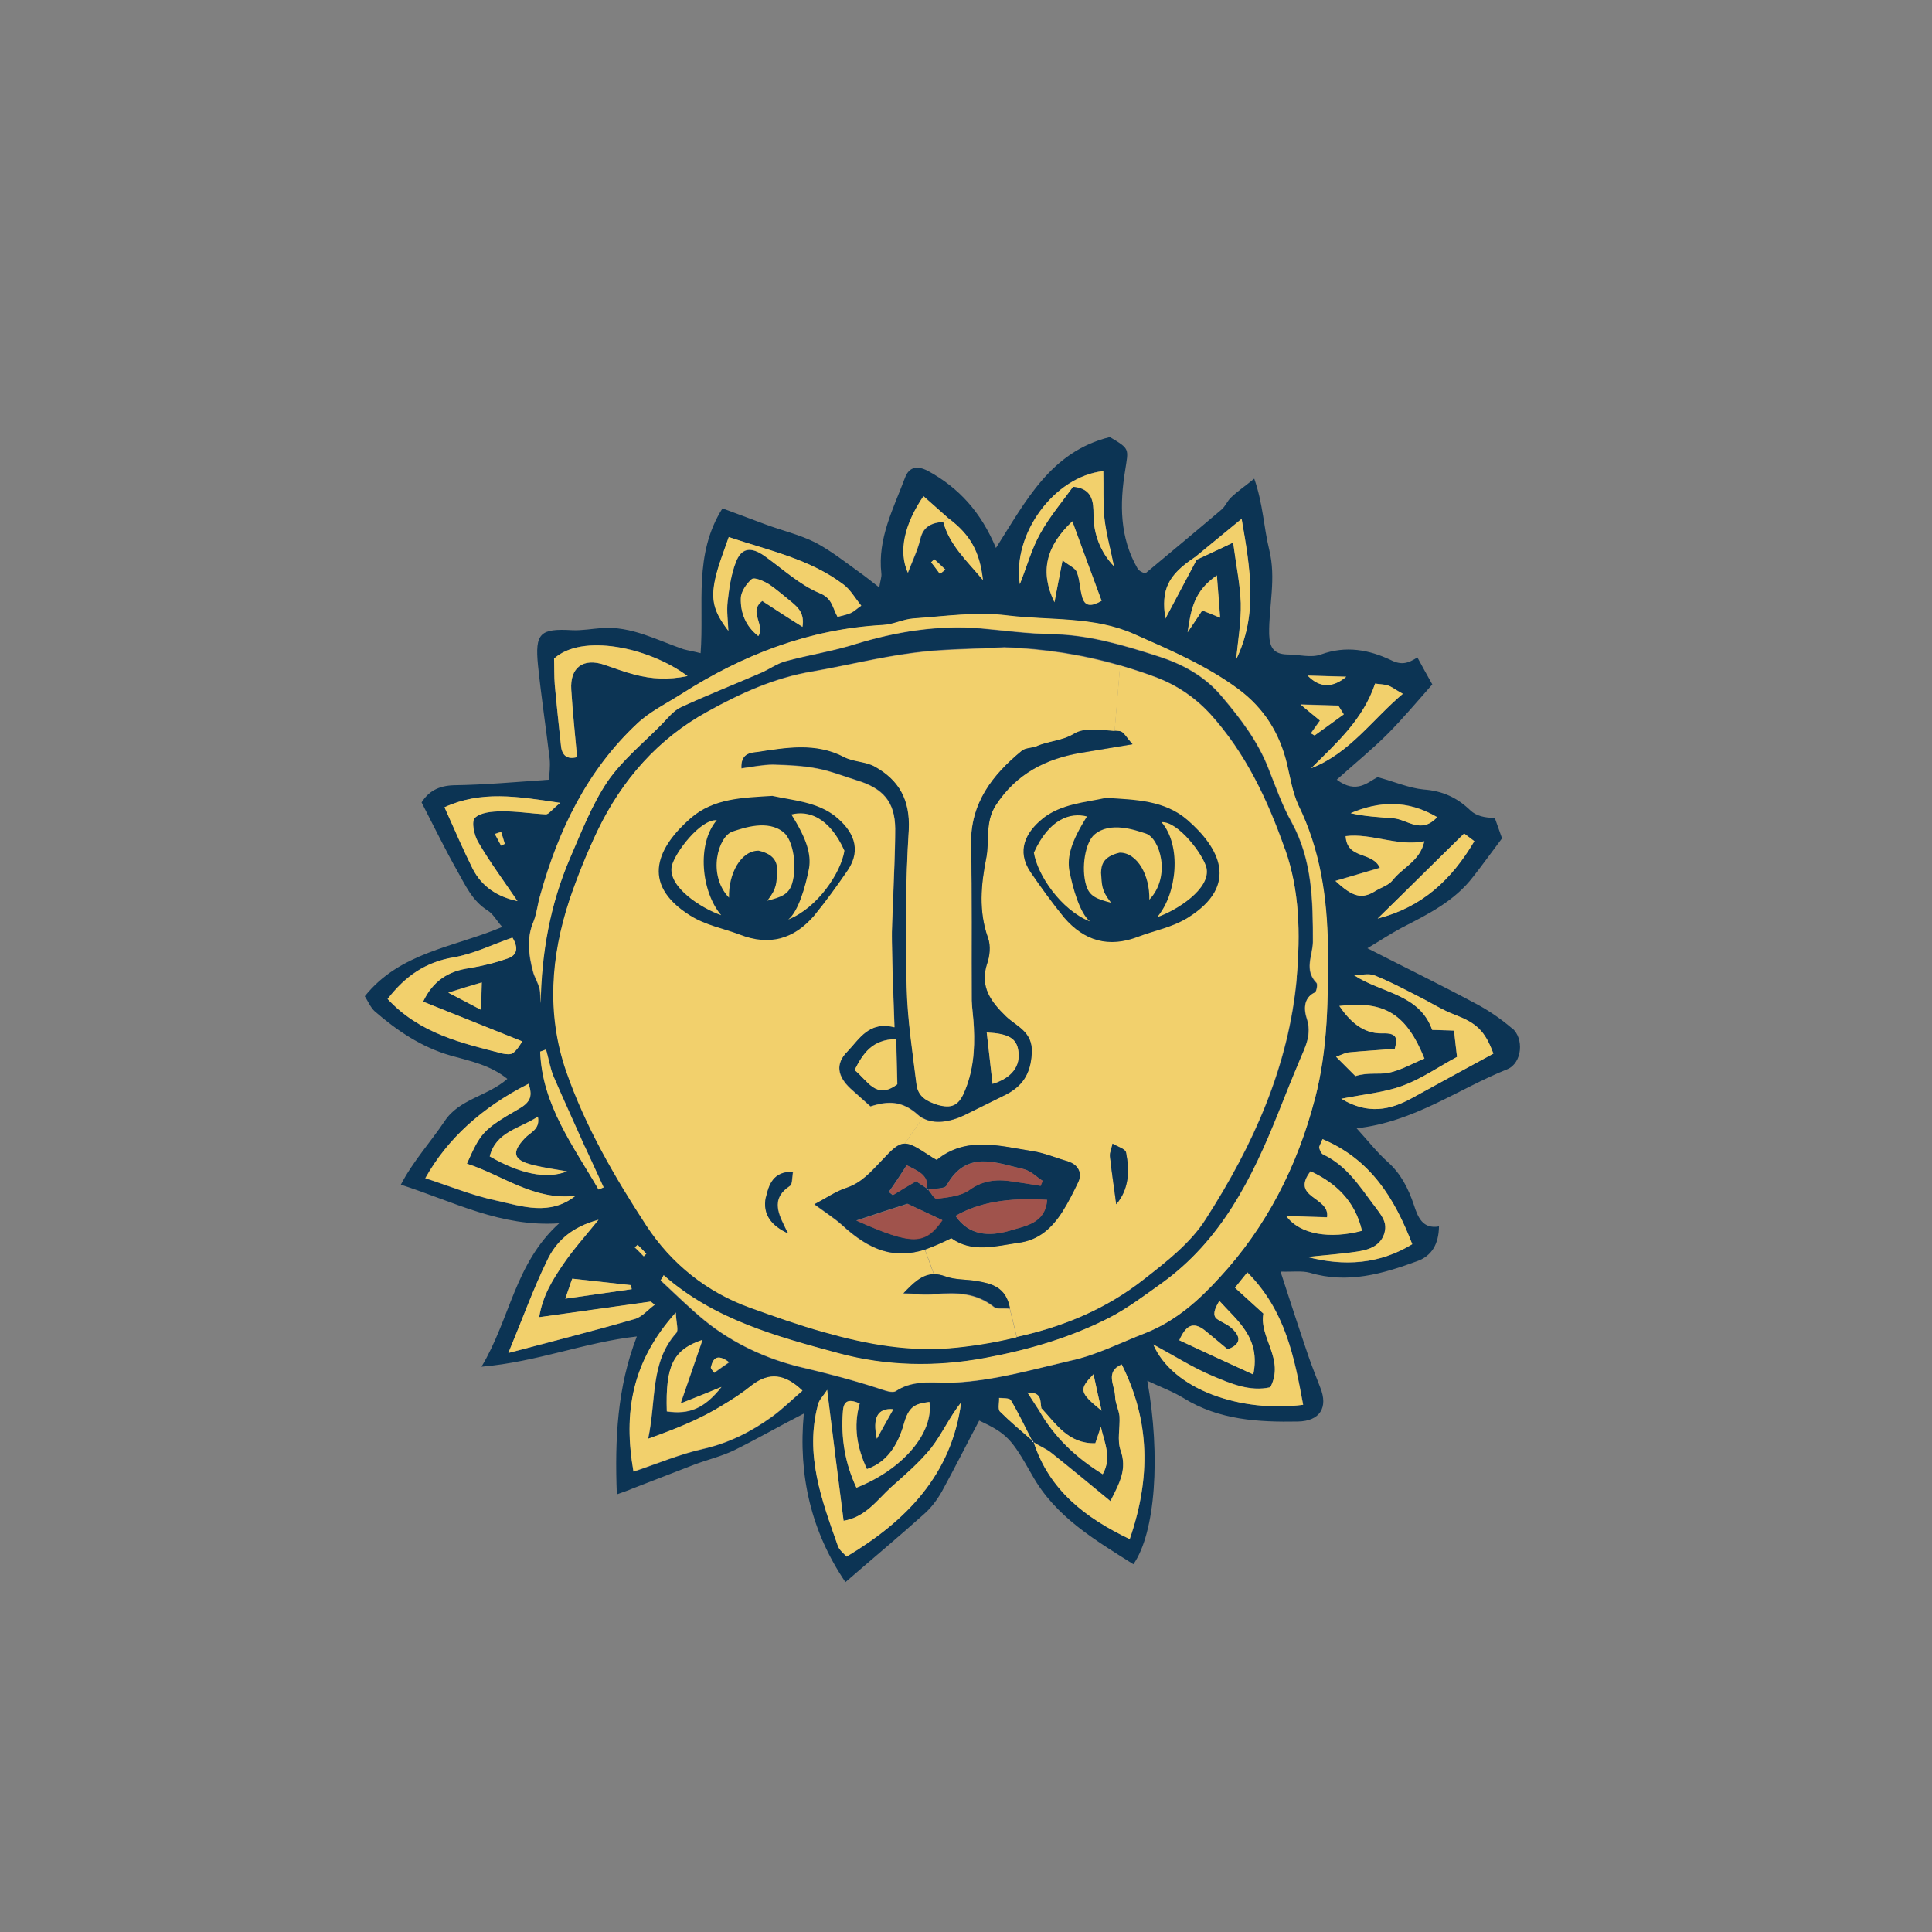 <?xml version="1.0" encoding="UTF-8"?>
<svg id="Layer_1" data-name="Layer 1" xmlns="http://www.w3.org/2000/svg" viewBox="0 0 136.06 136.06">
  <rect x="0" y="0" width="136.06" height="136.06" fill="#808080" stroke="none"/>
  <defs>
    <style>
      .cls-1 {
        fill: #fff;
      }

      .cls-2 {
        fill: #f2d06c;
      }

      .cls-3 {
        fill: #0c3454;
      }

      .cls-4 {
        fill: #a7483f;
        opacity: .8;
      }
    </style>
  </defs>
  <path class="cls-3" d="m72.77,101.55v-.05s-.08-.05-.1-.08c-.49-.95-.95-1.93-1.49-2.83-.1-.15-.54-.13-.82-.15.03.31-.1.77.05.95.72.72,1.49,1.36,2.26,2.03.03.05.05.08.08.13h.03Zm.03.03c1.1,3.39,3.65,5.32,6.76,6.81,1.49-4.32,1.44-8.32-.57-12.31-1.18.51-.49,1.46-.46,2.23,0,.46.26.95.31,1.41.05.82-.18,1.7.08,2.41.46,1.31-.05,2.26-.72,3.57-1.46-1.21-2.83-2.34-4.19-3.42-.36-.28-.82-.46-1.21-.72Zm33.68-29.18c.87.72.72,2.47-.33,2.9-3.47,1.39-6.53,3.7-10.61,4.16.82.9,1.44,1.7,2.18,2.36.95.85,1.46,1.88,1.85,3.03.28.87.62,1.72,1.77,1.52q-.03,1.9-1.52,2.44c-2.44.9-4.91,1.62-7.58.82-.57-.15-1.21-.05-2.06-.08.69,2.13,1.31,4.03,1.95,5.91.26.77.57,1.52.85,2.26.57,1.41-.03,2.36-1.57,2.39-2.77.05-5.55-.1-8.04-1.64-.8-.49-1.67-.8-2.57-1.23.95,5.32.57,10.69-.98,12.92-2.72-1.72-5.5-3.34-7.14-6.29-1.44-2.54-1.75-2.9-3.72-3.83-.87,1.64-1.72,3.34-2.62,4.98-.33.59-.77,1.18-1.28,1.62-1.77,1.59-3.6,3.11-5.52,4.78-2.41-3.55-3.34-7.53-2.93-11.87-1.7.87-3.26,1.77-4.88,2.57-.9.44-1.9.67-2.85,1.03l-4.39,1.7c-.28.13-.57.21-1.05.39-.15-3.9.03-7.55,1.41-11.12-3.67.41-7.04,1.8-10.94,2.13,2.03-3.39,2.34-7.27,5.47-10.1-4.11.28-7.42-1.52-11.15-2.72.85-1.64,2.08-2.98,3.08-4.47,1.03-1.57,3.01-1.75,4.42-2.98-1.21-.98-2.62-1.26-3.98-1.64-2.06-.59-3.78-1.75-5.37-3.13-.28-.26-.46-.69-.69-1.05,2.49-3.11,6.27-3.44,9.68-4.88-.41-.46-.64-.92-1.03-1.16-1.1-.69-1.57-1.8-2.16-2.83-.87-1.54-1.64-3.13-2.49-4.78.49-.77,1.18-1.18,2.29-1.21,2.18-.03,4.37-.23,6.68-.39.03-.39.1-.92.05-1.46-.26-2.18-.59-4.37-.82-6.58-.23-2.29.15-2.62,2.41-2.49.69.03,1.39-.1,2.08-.15,2.08-.15,3.88.85,5.75,1.49.36.1.72.15,1.21.28.26-3.44-.51-6.96,1.54-10.2.98.36,2,.74,3.03,1.13,1.18.44,2.41.72,3.52,1.28,1.08.57,2.08,1.36,3.08,2.08.44.31.85.64,1.41,1.08.08-.51.18-.74.15-.98-.28-2.47.85-4.57,1.67-6.76.28-.74.85-.87,1.62-.46,2.16,1.18,3.72,2.88,4.78,5.42,2.11-3.31,3.85-6.78,8.02-7.81,1.44.85,1.31.82,1.08,2.34-.39,2.36-.39,4.73.87,6.91.13.23.49.33.54.36,1.88-1.57,3.62-3.01,5.37-4.5.28-.23.41-.62.69-.87.46-.44,1-.8,1.62-1.31.62,1.77.67,3.44,1.05,4.98.51,2.06-.03,3.98,0,5.96.03.95.31,1.41,1.26,1.44.82,0,1.7.26,2.39,0,1.75-.64,3.39-.33,4.91.39.77.39,1.23.23,1.88-.18.33.62.64,1.16,1.05,1.9-1.03,1.16-2.03,2.36-3.13,3.47-1.1,1.1-2.34,2.11-3.6,3.24,1.41,1.05,2.21.15,2.88-.18,1.21.33,2.21.77,3.24.87,1.34.1,2.36.57,3.31,1.49.39.36.98.51,1.7.51.18.51.36,1.03.51,1.44-.74.98-1.36,1.85-2.03,2.7-1.31,1.72-3.19,2.65-5.04,3.6-.82.44-1.59.95-2.41,1.44,2.62,1.34,5.09,2.54,7.5,3.83.95.49,1.85,1.1,2.67,1.8Zm-7.04,4.93c1.9-1.05,3.8-2.08,5.73-3.13-.59-1.62-1.21-2.16-2.67-2.72-.92-.33-1.77-.9-2.67-1.34-1-.51-2-1.05-3.06-1.46-.41-.15-.95,0-1.41,0,1.95,1.28,4.6,1.31,5.5,3.85.57.03,1.05.03,1.54.05.05.59.13,1.13.21,1.85-1.28.69-2.49,1.54-3.83,2.03-1.28.49-2.7.59-4.32.92,1.88,1.13,3.44.8,4.98-.05Zm4.39-18.09c-.31-.23-.59-.44-.72-.54-2.11,2.06-4.08,4.03-6.09,5.99,3.13-.8,5.21-2.75,6.81-5.45Zm-5.7-1.62c.98.08,1.95,1.16,3.08-.08-2.08-1.23-4.08-1.13-6.09-.28.98.23,2,.28,3.01.36Zm-.05,4.37c.69-.9,1.93-1.34,2.23-2.75-1.95.39-3.72-.59-5.55-.36.1,1.67,1.88,1.05,2.41,2.23-1.05.31-1.98.59-3.13.92,1.23,1.16,1.88,1.28,2.8.72.41-.26.95-.41,1.23-.77Zm-.28,13.56c.87-.18,1.7-.67,2.52-1-1.26-3.11-2.77-4.08-5.99-3.7.72,1.05,1.64,1.95,3.01,1.93,1.16-.05,1.05.44.9,1.08-1.16.1-2.21.15-3.24.26-.26.03-.49.15-.9.31.69.69,1.03,1.03,1.36,1.36.87-.28,1.64-.1,2.34-.23Zm1-26.69c-.51-.28-.77-.49-1.05-.59-.28-.08-.59-.08-.9-.13-.85,2.54-2.72,4.19-4.5,5.96,2.7-1.05,4.26-3.39,6.45-5.24Zm-2.06,35.99c.46.64.98,1.16.77,1.93-.23.92-1.03,1.23-1.88,1.36-1.16.18-2.36.26-3.55.39,2.59.67,5.06.51,7.37-.9-1.23-3.19-2.9-5.96-6.32-7.4-.15.39-.26.51-.23.62.05.18.15.41.28.46,1.62.77,2.52,2.16,3.55,3.55Zm-6.17.77c.98,1.34,3.11,1.64,5.34,1.05-.49-2.11-1.85-3.37-3.62-4.19-1.46,1.9,1.39,1.77,1.16,3.24-.9-.03-1.72-.05-2.88-.1Zm4.24-37.97c-.92-.03-1.82-.05-2.72-.08.85.87,1.77.87,2.72.08Zm-.18,2.65l-.39-.62c-.9-.03-1.8-.05-2.65-.08.41.36.9.74,1.36,1.13-.28.39-.46.64-.64.9.1.05.18.1.26.15.67-.49,1.36-.98,2.06-1.49Zm-2.03,27.1c.92-3.55.95-7.17.9-10.76-.05-3.42-.54-6.78-2.08-9.92-.41-.9-.57-1.93-.8-2.9-.51-2.16-1.59-3.9-3.42-5.27-2.26-1.67-4.8-2.75-7.35-3.88-2.83-1.26-5.93-.95-8.91-1.31-2.18-.28-4.42.05-6.63.21-.72.05-1.44.44-2.16.46-5.19.28-9.84,2.08-14.18,4.86-1.05.67-2.21,1.23-3.11,2.08-3.52,3.29-5.55,7.5-6.83,12.1-.18.59-.23,1.23-.46,1.82-.51,1.18-.36,2.34-.05,3.52.1.41.36.8.46,1.21.08.33.05.69.08,1.05.05-3.55.67-6.96,2.06-10.2.8-1.85,1.54-3.78,2.65-5.42,1.05-1.52,2.54-2.72,3.85-4.06.41-.44.82-.95,1.34-1.18,1.88-.87,3.8-1.62,5.68-2.44.57-.26,1.1-.64,1.7-.8,1.62-.44,3.31-.69,4.93-1.21,2.85-.87,5.75-1.34,8.73-1.1,1.7.15,3.39.39,5.09.41,2.59.05,5.01.77,7.4,1.54,1.72.54,3.34,1.39,4.57,2.88,1.31,1.54,2.52,3.13,3.26,5.04.51,1.28.98,2.62,1.64,3.8,1.46,2.67,1.49,5.55,1.49,8.43-.03.98-.64,1.95.26,2.88.08.1,0,.62-.13.67-.87.41-.72,1.34-.57,1.8.39,1.16-.1,2.03-.51,3.01-.51,1.21-1,2.44-1.49,3.67-1.85,4.62-4.03,8.99-8.22,12-1.18.85-2.36,1.75-3.65,2.41-2.75,1.41-5.7,2.29-8.79,2.85-3.49.64-6.96.57-10.3-.33-4.37-1.18-8.79-2.36-12.33-5.5-.05.13-.13.23-.21.36,1.03.95,2.03,1.95,3.13,2.85,1.98,1.59,4.32,2.67,6.65,3.24,1.88.44,3.75.92,5.57,1.52.41.13.98.36,1.23.18,1.31-.87,2.83-.51,4.14-.59,2.83-.15,5.47-.92,8.14-1.54,1.82-.39,3.55-1.28,5.29-1.95,2.18-.87,3.78-2.34,5.19-3.88,3.31-3.57,5.5-7.86,6.73-12.59Zm-1.28-8.58c.26-3.06.21-6.11-.82-9.02-1.21-3.44-2.75-6.76-5.29-9.56-1.08-1.16-2.31-1.98-3.7-2.52-.87-.33-1.75-.62-2.62-.87-2.65-.77-5.34-1.18-8.14-1.28-2.16.13-4.32.1-6.42.39-2.39.31-4.73.9-7.09,1.31-2.67.44-5.09,1.54-7.4,2.83-3.47,1.9-6.01,4.8-7.73,8.37-.74,1.57-1.41,3.21-1.98,4.88-1.31,3.98-1.62,8.04-.23,12.07,1.36,3.9,3.42,7.45,5.65,10.87,1.75,2.67,4.24,4.68,7.3,5.78,1.72.62,3.44,1.23,5.19,1.72,3.08.87,6.17,1.44,9.45,1.08,1.41-.15,2.8-.39,4.14-.72,3.24-.72,6.27-1.95,8.97-4.08,1.57-1.23,3.26-2.54,4.32-4.21,3.34-5.19,5.86-10.76,6.42-17.03Zm-10.1,25.87c1.39,3.19,6.19,4.8,10.56,4.24-.62-3.37-1.26-6.65-3.93-9.33-.33.41-.59.72-.87,1.08.69.64,1.34,1.21,2,1.82-.31,1.7,1.52,3.21.49,5.19-1.44.33-2.8-.26-4.08-.8-1.36-.57-2.59-1.36-4.16-2.21Zm7.04,2.11c.54-2.59-1.13-3.78-2.39-5.19-.39.64-.46,1.03-.18,1.26.33.26.77.39,1.08.69.69.64.57,1.13-.31,1.46-.59-.49-1.1-.92-1.64-1.36-.82-.62-1.31-.31-1.77.72,1.75.82,3.42,1.59,5.21,2.41Zm-1.21-50.35c1.54-3.16,1-6.37.39-9.92-1.31,1.08-2.31,1.9-3.31,2.72-1.88,1.26-2.36,2.26-2.06,4.32.77-1.46,1.49-2.8,2.21-4.16.82-.39,1.67-.77,2.57-1.21.21,1.59.49,2.93.54,4.26.03,1.34-.21,2.67-.33,3.98Zm-1.13-2.95c-.08-.98-.13-1.8-.23-2.98-1.62,1.1-1.82,2.41-2.06,4.01.44-.64.72-1.08,1.03-1.54.44.18.77.31,1.26.51Zm-8.27,60.32c.67-1.18.1-2.26-.13-3.34l-.39,1.16c-1.9.05-2.77-1.36-3.8-2.47-.1-.46.1-1.13-.98-1.1.31.49.57.87.8,1.23,1.08,1.9,2.59,3.34,4.5,4.52Zm.8-63.94c-.23-1.16-.54-2.23-.67-3.37-.1-1.1-.05-2.21-.08-3.34-3.47.39-6.42,4.44-5.88,7.96.49-1.21.82-2.47,1.44-3.57.67-1.21,1.57-2.26,2.31-3.29,1.39.13,1.44,1.08,1.44,2,0,1.31.49,2.62,1.44,3.6Zm-.87,59.47c-.21-.9-.36-1.59-.57-2.57-1.05,1.08-1,1.28.57,2.57Zm-1.39-57.39c.18.8.67.77,1.39.36-.67-1.82-1.34-3.62-2.06-5.6-1.85,1.75-2.31,3.55-1.26,5.7.15-.87.33-1.75.57-2.95.46.36.9.54,1,.82.21.51.21,1.1.36,1.67Zm-16.57,67.67c4.21-2.52,7.4-5.78,8.07-10.87-.8,1-1.34,2.21-2.11,3.21-.82,1.03-1.85,1.9-2.83,2.77-1,.92-1.8,2.11-3.34,2.36-.39-3.01-.74-5.91-1.16-9.22-.26.41-.57.69-.64,1.03-.95,3.52.26,6.73,1.39,9.94.1.33.46.59.62.77Zm9.61-68.77c-.23-2.06-.92-3.21-2.41-4.34-.59-.51-1.16-1.03-1.77-1.57-1.36,2-1.77,3.9-1.1,5.39.33-.87.69-1.59.87-2.36.21-.92.82-1.16,1.62-1.23.44,1.64,1.64,2.72,2.8,4.11Zm-3.03-.44l.39-.31c-.26-.23-.51-.49-.77-.72-.08.05-.15.13-.23.21.21.26.41.54.62.82Zm-5.88,64.35c3.26-1.28,5.45-3.85,5.14-6.04-.87.13-1.39.21-1.75,1.39-.33,1.23-.98,2.77-2.65,3.34-.69-1.49-.98-2.98-.51-4.62-.92-.41-1.13-.05-1.18.54-.15,1.9.15,3.67.95,5.39Zm1.44-3.44c.36-.67.74-1.34,1.16-2.08q-1.64-.15-1.16,2.08Zm-1.82-58.16c.21-.1.39-.28.72-.51-.44-.54-.74-1.1-1.21-1.46-2.39-1.82-5.29-2.41-8.12-3.37-.36,1.05-.74,1.98-.95,2.93-.33,1.54-.08,2.36.92,3.67-.03-.67-.13-1.36-.05-2.06.1-.92.23-1.88.57-2.75.39-1.05,1.08-1.13,2.03-.46,1.28.92,2.47,2.03,3.88,2.62.9.36.9,1.03,1.26,1.67.36-.1.67-.15.95-.28Zm-3.42.98c.15-.92-.28-1.34-.77-1.75-.54-.44-1.05-.9-1.64-1.28-.33-.21-.98-.49-1.16-.33-.39.33-.77.9-.77,1.36-.03,1.03.36,1.98,1.23,2.65.51-.77-.72-1.72.28-2.47.9.59,1.8,1.18,2.83,1.82Zm-2.13,55.62c.74-.54,1.41-1.21,2.13-1.82-1.23-1.18-2.34-1.31-3.55-.39-.64.51-1.34.98-2.03,1.39-1.57.98-3.21,1.64-5.29,2.39.59-2.77.13-5.37,1.98-7.45.18-.18,0-.67-.03-1.44-3.11,3.47-3.7,7.06-2.98,11.2,1.75-.59,3.26-1.23,4.86-1.59,1.82-.41,3.42-1.21,4.91-2.29Zm-3.03-3.83c-.85-.62-1.13-.28-1.28.36-.03.08.1.21.23.39.31-.23.62-.44,1.05-.74Zm-3.42,2.9c.62-1.77,1.05-3.06,1.54-4.47-2.08.69-2.62,1.82-2.52,5.04,1.59.23,2.65-.21,3.85-1.72-.95.39-1.7.69-2.88,1.16Zm-3.24-51.33c1.18.31,2.36.39,3.72.1-2.77-2.06-7.45-3.01-9.4-1.23.03.59,0,1.23.05,1.85.13,1.44.28,2.88.44,4.32.08.67.44.95,1.13.77-.15-1.64-.31-3.19-.41-4.75s.85-2.26,2.34-1.75c.69.23,1.41.51,2.13.69Zm1.41,44.39c-.08-.08-.18-.15-.28-.23-2.57.36-5.11.72-7.86,1.1.26-1.54.95-2.62,1.64-3.65s1.54-1.98,2.54-3.21c-1.93.51-3.01,1.54-3.65,2.93-.95,1.95-1.7,4.03-2.7,6.45,3.21-.85,6.06-1.57,8.89-2.39.51-.13.95-.67,1.41-1Zm-.59-3.6c-.21-.23-.41-.44-.62-.64-.08.08-.13.13-.21.18.23.21.44.44.64.64.05-.08.13-.13.18-.18Zm-1.03,2.49c-.03-.1-.03-.18-.03-.28-1.36-.15-2.75-.31-4.16-.46-.13.33-.23.69-.49,1.41,1.77-.26,3.21-.46,4.68-.67Zm-1.98-7.17c-.44-.95-.87-1.9-1.31-2.85-.74-1.67-1.52-3.34-2.23-5.01-.23-.59-.33-1.23-.51-1.85-.13.05-.28.1-.41.15.13,3.75,2.34,6.65,4.11,9.71.13-.05.23-.1.36-.15Zm-1.98.59c-2.93.36-5.11-1.44-7.66-2.26.95-2.11,1.05-2.36,3.65-3.85.9-.51.95-.98.69-1.77q-4.96,2.52-7.27,6.65c1.67.54,3.29,1.21,4.98,1.57,1.85.41,3.78,1.1,5.6-.33Zm-6.04-2.77c2.08,1.21,3.98,1.64,5.45,1.05-.82-.15-1.62-.26-2.44-.46-1.36-.33-1.49-.87-.54-1.88.39-.41,1.1-.62.92-1.52-1.28.85-2.95,1.05-3.39,2.8Zm3.96-24.1c.21,0,.41-.33,1-.8-3.03-.46-5.57-.87-8.14.31.72,1.59,1.31,2.98,1.98,4.32.64,1.26,1.72,1.98,3.16,2.29-.98-1.44-1.95-2.75-2.77-4.16-.28-.46-.49-1.44-.23-1.7.39-.39,1.21-.46,1.85-.46,1.05-.03,2.11.15,3.16.21Zm-2.31,16.8c.28-.21.46-.54.64-.8-2.44-.98-4.68-1.88-6.99-2.8.69-1.46,1.77-2.16,3.26-2.36.92-.15,1.85-.39,2.72-.69.64-.23.74-.74.31-1.46-1.41.49-2.75,1.16-4.14,1.39-1.98.33-3.39,1.31-4.65,2.93,2.26,2.44,5.21,3.11,8.12,3.85.23.05.57.08.72-.05Zm-.59-14.72c-.08-.28-.18-.57-.26-.85-.15.05-.28.1-.44.15.15.28.28.54.44.82.08-.05.18-.08.26-.13Zm-1.67,11.69c.03-.72.03-1.26.05-1.93-.72.21-1.39.41-2.36.72.95.49,1.62.85,2.31,1.21Z"/>
  <path class="cls-2" d="m105.17,74.2c-1.93,1.05-3.83,2.08-5.73,3.13-1.54.85-3.11,1.18-4.98.05,1.62-.33,3.03-.44,4.32-.92,1.34-.49,2.54-1.34,3.83-2.03-.08-.72-.15-1.26-.21-1.85-.49-.03-.98-.03-1.54-.05-.9-2.54-3.55-2.57-5.5-3.85.46,0,1-.15,1.41,0,1.05.41,2.06.95,3.06,1.46.9.44,1.75,1,2.67,1.34,1.46.57,2.08,1.1,2.67,2.72Z"/>
  <path class="cls-2" d="m103.11,58.7c.13.1.41.31.72.54-1.59,2.7-3.67,4.65-6.81,5.45,2-1.95,3.98-3.93,6.09-5.99Z"/>
  <path class="cls-2" d="m101.21,57.55c-1.13,1.23-2.11.15-3.08.08-1-.08-2.03-.13-3.01-.36,2-.85,4.01-.95,6.09.28Z"/>
  <path class="cls-2" d="m100.31,59.24c-.31,1.41-1.54,1.85-2.23,2.75-.28.36-.82.51-1.23.77-.92.57-1.57.44-2.8-.72,1.16-.33,2.08-.62,3.13-.92-.54-1.18-2.31-.57-2.41-2.23,1.82-.23,3.6.74,5.55.36Z"/>
  <path class="cls-2" d="m100.31,74.55c-.82.33-1.64.82-2.52,1-.69.13-1.46-.05-2.34.23-.33-.33-.67-.67-1.36-1.36.41-.15.64-.28.9-.31,1.03-.1,2.08-.15,3.24-.26.15-.64.26-1.13-.9-1.08-1.36.03-2.29-.87-3.01-1.93,3.21-.39,4.73.59,5.99,3.7Z"/>
  <path class="cls-2" d="m97.74,48.27c.28.1.54.31,1.05.59-2.18,1.85-3.75,4.19-6.45,5.24,1.77-1.77,3.65-3.42,4.5-5.96.31.05.62.05.9.13Z"/>
  <path class="cls-2" d="m97.51,86.78c.21-.77-.31-1.28-.77-1.93-1.03-1.39-1.93-2.77-3.55-3.55-.13-.05-.23-.28-.28-.46-.03-.1.08-.23.23-.62,3.42,1.44,5.09,4.21,6.32,7.4-2.31,1.41-4.78,1.57-7.37.9,1.18-.13,2.39-.21,3.55-.39.85-.13,1.64-.44,1.88-1.36Z"/>
  <path class="cls-2" d="m95.92,86.68c-2.23.59-4.37.28-5.34-1.05,1.16.05,1.98.08,2.88.1.23-1.46-2.62-1.34-1.16-3.24,1.77.82,3.13,2.08,3.62,4.19Z"/>
  <path class="cls-2" d="m92.09,47.58c.9.03,1.8.05,2.72.08-.95.8-1.88.8-2.72-.08Z"/>
  <path class="cls-2" d="m94.25,49.69l.39.62c-.69.51-1.39,1-2.06,1.49-.08-.05-.15-.1-.26-.15.18-.26.36-.51.64-.9-.46-.39-.95-.77-1.36-1.13.85.03,1.75.05,2.65.08Z"/>
  <path class="cls-2" d="m93.5,66.64c.05,3.6.03,7.22-.9,10.76-1.23,4.73-3.42,9.02-6.73,12.59-1.41,1.54-3.01,3.01-5.19,3.88-1.75.67-3.47,1.57-5.29,1.95-2.67.62-5.32,1.39-8.14,1.54-1.31.08-2.83-.28-4.14.59-.26.18-.82-.05-1.23-.18-1.82-.59-3.7-1.08-5.57-1.52-2.34-.57-4.68-1.64-6.65-3.24-1.1-.9-2.11-1.9-3.13-2.85.08-.13.15-.23.21-.36,3.55,3.13,7.96,4.32,12.33,5.5,3.34.9,6.81.98,10.3.33,3.08-.57,6.04-1.44,8.79-2.85,1.28-.67,2.47-1.57,3.65-2.41,4.19-3.01,6.37-7.37,8.22-12,.49-1.23.98-2.47,1.49-3.67.41-.98.9-1.85.51-3.01-.15-.46-.31-1.39.57-1.8.13-.05.21-.57.13-.67-.9-.92-.28-1.9-.26-2.88,0-2.88-.03-5.75-1.49-8.43-.67-1.18-1.13-2.52-1.64-3.8-.74-1.9-1.95-3.49-3.26-5.04-1.23-1.49-2.85-2.34-4.57-2.88-2.39-.77-4.8-1.49-7.4-1.54-1.7-.03-3.39-.26-5.09-.41-2.98-.23-5.88.23-8.73,1.1-1.62.51-3.31.77-4.93,1.21-.59.15-1.13.54-1.7.8-1.88.82-3.8,1.57-5.68,2.44-.51.23-.92.74-1.34,1.18-1.31,1.34-2.8,2.54-3.85,4.06-1.1,1.64-1.85,3.57-2.65,5.42-1.39,3.24-2,6.65-2.06,10.2-.03-.36,0-.72-.08-1.05-.1-.41-.36-.8-.46-1.21-.31-1.18-.46-2.34.05-3.52.23-.59.28-1.23.46-1.82,1.28-4.6,3.31-8.81,6.83-12.1.9-.85,2.06-1.41,3.11-2.08,4.34-2.77,8.99-4.57,14.18-4.86.72-.03,1.44-.41,2.16-.46,2.21-.15,4.44-.49,6.63-.21,2.98.36,6.09.05,8.91,1.31,2.54,1.13,5.09,2.21,7.35,3.88,1.82,1.36,2.9,3.11,3.42,5.27.23.98.39,2,.8,2.9,1.54,3.13,2.03,6.5,2.08,9.92Z"/>
  <path class="cls-2" d="m90.5,59.81c1.03,2.9,1.08,5.96.82,9.02-.57,6.27-3.08,11.84-6.42,17.03-1.05,1.67-2.75,2.98-4.32,4.21-2.7,2.13-5.73,3.37-8.97,4.08l-.49-2c-.28-1.52-1.31-1.75-2.36-1.93-.72-.13-1.52-.08-2.21-.33-.28-.1-.54-.15-.77-.15l-.64-1.75c.59-.21,1.18-.46,1.85-.8,1.46,1.05,3.08.57,4.7.33,1.46-.18,2.39-1.05,3.13-2.21.41-.64.77-1.36,1.1-2.06.31-.64,0-1.26-.72-1.46-.82-.23-1.64-.59-2.49-.72-2.31-.36-4.68-1.08-6.76.62-.23-.13-.39-.23-.54-.33-.82-.54-1.28-.82-1.7-.82l1.26-1.8c.82.46,1.93.28,2.9-.18.95-.46,1.9-.95,2.85-1.41,1.26-.62,1.85-1.49,1.93-2.95.1-1.54-1.08-1.9-1.82-2.62-1.05-1.03-1.82-2.06-1.34-3.65.21-.57.28-1.31.08-1.88-.67-1.88-.49-3.75-.13-5.57.26-1.26-.1-2.54.67-3.75,1.44-2.23,3.55-3.31,6.09-3.72,1.08-.18,2.18-.36,3.55-.59-.41-.44-.64-.9-.87-.9-.13,0-.26-.03-.39-.03l.39-4.62c.87.26,1.75.54,2.62.87,1.39.54,2.62,1.36,3.7,2.52,2.54,2.8,4.08,6.11,5.29,9.56Zm-11.89,25c.9-1.05.95-2.34.69-3.65-.05-.26-.62-.41-.95-.62-.05.31-.21.62-.18.9.1,1.08.28,2.16.44,3.37Z"/>
  <path class="cls-2" d="m91.78,98.93c-4.37.57-9.17-1.05-10.56-4.24,1.57.85,2.8,1.64,4.16,2.21,1.28.54,2.65,1.13,4.08.8,1.03-1.98-.8-3.49-.49-5.19-.67-.62-1.31-1.18-2-1.82.28-.36.54-.67.87-1.08,2.67,2.67,3.31,5.96,3.93,9.33Z"/>
  <path class="cls-2" d="m85.87,91.61c1.26,1.41,2.93,2.59,2.39,5.19-1.8-.82-3.47-1.59-5.21-2.41.46-1.03.95-1.34,1.77-.72.54.44,1.05.87,1.64,1.36.87-.33,1-.82.31-1.46-.31-.31-.74-.44-1.08-.69-.28-.23-.21-.62.18-1.26Z"/>
  <path class="cls-2" d="m87.44,36.53c.62,3.55,1.16,6.76-.39,9.92.13-1.31.36-2.65.33-3.98-.05-1.34-.33-2.67-.54-4.26-.9.44-1.75.82-2.57,1.21l-.15-.15c1-.82,2-1.64,3.31-2.72Z"/>
  <path class="cls-2" d="m85.7,40.52c.1,1.18.15,2,.23,2.98-.49-.21-.82-.33-1.26-.51-.31.46-.59.9-1.03,1.54.23-1.59.44-2.9,2.06-4.01Z"/>
  <path class="cls-2" d="m84.13,39.26l.15.15c-.72,1.36-1.44,2.7-2.21,4.16-.31-2.06.18-3.06,2.06-4.32Z"/>
  <path class="cls-2" d="m78.99,96.08c2,3.98,2.06,7.99.57,12.31-3.11-1.49-5.65-3.42-6.76-6.81.39.26.85.44,1.21.72,1.36,1.08,2.72,2.21,4.19,3.42.67-1.31,1.18-2.26.72-3.57-.26-.72-.03-1.59-.08-2.41-.05-.46-.31-.95-.31-1.41-.03-.77-.72-1.72.46-2.23Z"/>
  <path class="cls-3" d="m79.3,81.16c.26,1.31.21,2.59-.69,3.65-.15-1.21-.33-2.29-.44-3.37-.03-.28.13-.59.18-.9.33.21.9.36.95.62Z"/>
  <path class="cls-3" d="m78.89,51.51c.23,0,.46.46.87.9-1.36.23-2.47.41-3.55.59-2.54.41-4.65,1.49-6.09,3.72-.77,1.21-.41,2.49-.67,3.75-.36,1.82-.54,3.7.13,5.57.21.57.13,1.31-.08,1.88-.49,1.59.28,2.62,1.34,3.65.74.72,1.93,1.08,1.82,2.62-.08,1.46-.67,2.34-1.93,2.95-.95.46-1.9.95-2.85,1.41-.98.46-2.08.64-2.9.18-.13-.05-.23-.15-.33-.23-1.08-.98-2.08-1-3.34-.59-.49-.44-.95-.85-1.41-1.26-.92-.87-1.08-1.75-.21-2.62.85-.87,1.52-2.16,3.31-1.7-.08-2.13-.15-4.08-.18-6.01-.03-.95.05-1.9.08-2.85.05-1.7.15-3.42.15-5.14-.03-1.88-.85-2.83-2.72-3.39-.9-.28-1.8-.64-2.72-.82-1.03-.21-2.11-.26-3.16-.28-.72,0-1.46.15-2.23.26-.05-1,.57-1.1,1.1-1.16,2.06-.31,4.14-.69,6.14.36.64.33,1.52.31,2.16.67,1.7.95,2.49,2.34,2.39,4.44-.23,3.67-.26,7.37-.15,11.07.05,2.29.41,4.57.69,6.86.1.87.69,1.21,1.52,1.46.92.26,1.41.05,1.8-.8.67-1.49.8-3.06.72-4.65-.03-.64-.13-1.26-.15-1.9-.03-3.67.03-7.32-.05-11-.05-2.9,1.49-4.88,3.55-6.58.26-.23.69-.21,1.05-.33.85-.39,1.77-.36,2.67-.9.72-.44,1.85-.26,2.85-.18.13,0,.26.03.39.03Zm-8.99,24.82c1.36-.41,1.98-1.26,1.82-2.31-.13-.9-.69-1.23-2.23-1.31.13,1.21.28,2.39.41,3.62Zm-6.7.03c-.03-1-.05-1.98-.08-3.19-1.7.03-2.34,1.03-2.93,2.18.92.74,1.52,2.13,3.01,1Z"/>
  <path class="cls-2" d="m78.89,46.86l-.39,4.62c-1-.08-2.13-.26-2.85.18-.9.54-1.82.51-2.67.9-.36.13-.8.1-1.05.33-2.06,1.7-3.6,3.67-3.55,6.58.08,3.67.03,7.32.05,11,.03.64.13,1.26.15,1.9.08,1.59-.05,3.16-.72,4.65-.39.85-.87,1.05-1.8.8-.82-.26-1.41-.59-1.52-1.46-.28-2.29-.64-4.57-.69-6.86-.1-3.7-.08-7.4.15-11.07.1-2.11-.69-3.49-2.39-4.44-.64-.36-1.52-.33-2.16-.67-2-1.05-4.08-.67-6.14-.36-.54.05-1.16.15-1.1,1.16.77-.1,1.52-.26,2.23-.26,1.05.03,2.13.08,3.16.28.92.18,1.82.54,2.72.82,1.88.57,2.7,1.52,2.72,3.39,0,1.72-.1,3.44-.15,5.14-.03.95-.1,1.9-.08,2.85.03,1.93.1,3.88.18,6.01-1.8-.46-2.47.82-3.31,1.7-.87.87-.72,1.75.21,2.62.46.41.92.82,1.41,1.26,1.26-.41,2.26-.39,3.34.59.1.08.21.18.33.23l-1.26,1.8c-.49,0-.87.39-1.62,1.18-.74.77-1.41,1.57-2.49,1.93-.74.23-1.39.69-2.26,1.16.87.64,1.44,1,1.93,1.44,2,1.85,3.7,2.41,5.86,1.75l.64,1.75c-.85,0-1.46.62-2.16,1.34.77.03,1.52.13,2.26.05,1.49-.13,2.88-.08,4.11.9.21.18.64.08,1.13.13l.49,2c-1.34.33-2.72.57-4.14.72-3.29.36-6.37-.21-9.45-1.08-1.75-.49-3.47-1.1-5.19-1.72-3.06-1.1-5.55-3.11-7.3-5.78-2.23-3.42-4.29-6.96-5.65-10.87-1.39-4.03-1.08-8.09.23-12.07.57-1.67,1.23-3.31,1.98-4.88,1.72-3.57,4.26-6.47,7.73-8.37,2.31-1.28,4.73-2.39,7.4-2.83,2.36-.41,4.7-1,7.09-1.31,2.11-.28,4.26-.26,6.42-.39,2.8.1,5.5.51,8.14,1.28Zm-23.04,35.66c-1.39-.03-1.7.9-1.9,1.8-.26,1.23.44,2.03,1.57,2.54-.1-.18-.21-.36-.28-.54-.51-1.03-.85-1.98.39-2.8.21-.13.15-.64.23-1Z"/>
  <path class="cls-2" d="m77.53,100.48c.23,1.08.8,2.16.13,3.34-1.9-1.18-3.42-2.62-4.5-4.52.05-.05.1-.1.18-.13,1.03,1.1,1.9,2.52,3.8,2.47l.39-1.16Z"/>
  <path class="cls-2" d="m77.78,36.51c.13,1.13.44,2.21.67,3.37-.95-.98-1.44-2.29-1.44-3.6,0-.92-.05-1.88-1.44-2-.74,1.03-1.64,2.08-2.31,3.29-.62,1.1-.95,2.36-1.44,3.57-.54-3.52,2.41-7.58,5.88-7.96.03,1.13-.03,2.23.08,3.34Z"/>
  <path class="cls-2" d="m77.01,96.78c.21.98.36,1.67.57,2.57-1.57-1.28-1.62-1.49-.57-2.57Z"/>
  <path class="cls-2" d="m77.58,42.31c-.72.41-1.21.44-1.39-.36-.15-.57-.15-1.16-.36-1.67-.1-.28-.54-.46-1-.82-.23,1.21-.41,2.08-.57,2.95-1.05-2.16-.59-3.96,1.26-5.7.72,1.98,1.39,3.78,2.06,5.6Z"/>
  <path class="cls-3" d="m75.21,81.8c.72.21,1.03.82.72,1.46-.33.69-.69,1.41-1.1,2.06-.74,1.16-1.67,2.03-3.13,2.21-1.62.23-3.24.72-4.7-.33-.67.33-1.26.59-1.85.8-2.16.67-3.85.1-5.86-1.75-.49-.44-1.05-.8-1.93-1.44.87-.46,1.52-.92,2.26-1.16,1.08-.36,1.75-1.16,2.49-1.93.74-.8,1.13-1.18,1.62-1.18.41,0,.87.28,1.7.82.15.1.31.21.54.33,2.08-1.7,4.44-.98,6.76-.62.85.13,1.67.49,2.49.72Zm-1.93,1.72c.05-.13.1-.26.15-.36-.44-.28-.82-.69-1.31-.82-1.95-.44-4.06-1.41-5.47,1.16-.15.23-.82.18-1.28.28.21.26.41.64.59.64.8-.1,1.7-.18,2.31-.62,1.03-.74,2.08-.77,3.21-.57.59.08,1.18.18,1.8.28Zm-2.21,3.16c1.16-.36,2.54-.51,2.67-2.18q-4.06-.28-6.45,1.13c.95,1.39,2.34,1.46,3.78,1.05Zm-5.73-2.9s0-.03-.03-.05h-.03v.05h.05Zm-.05-.08c.1-.95-.59-1.21-1.44-1.64-.41.64-.82,1.26-1.26,1.88.1.08.18.15.28.23.54-.33,1.1-.67,1.64-.98l.77.51Zm1.08,2.23c-.8-.39-1.59-.74-2.47-1.16-1.03.33-2.16.69-3.6,1.18,3.98,1.77,4.83,1.72,6.06-.03Z"/>
  <path class="cls-4" d="m73.44,83.16c-.05.1-.1.23-.15.36-.62-.1-1.21-.21-1.8-.28-1.13-.21-2.18-.18-3.21.57-.62.44-1.52.51-2.31.62-.18,0-.39-.39-.59-.64.46-.1,1.13-.05,1.28-.28,1.41-2.57,3.52-1.59,5.47-1.16.49.13.87.54,1.31.82Z"/>
  <path class="cls-2" d="m73.34,99.17c-.08.03-.13.08-.18.13-.23-.36-.49-.74-.8-1.23,1.08-.03.87.64.98,1.1Z"/>
  <path class="cls-1" d="m72.77,101.53v.03h-.03c-.03-.05-.05-.08-.08-.13.03.03.08.05.1.08v.03Z"/>
  <path class="cls-2" d="m71.18,98.6c.54.9,1,1.88,1.49,2.83-.77-.67-1.54-1.31-2.26-2.03-.15-.18-.03-.64-.05-.95.28.03.72,0,.82.15Z"/>
  <path class="cls-2" d="m71.72,74.02c.15,1.05-.46,1.9-1.82,2.31-.13-1.23-.28-2.41-.41-3.62,1.54.08,2.11.41,2.23,1.31Z"/>
  <path class="cls-4" d="m73.75,84.5c-.13,1.67-1.52,1.82-2.67,2.18-1.44.41-2.83.33-3.78-1.05q2.39-1.41,6.45-1.13Z"/>
  <path class="cls-3" d="m71.13,92.15c-.49-.05-.92.05-1.13-.13-1.23-.98-2.62-1.03-4.11-.9-.74.08-1.49-.03-2.26-.05.69-.72,1.31-1.34,2.16-1.34.23,0,.49.05.77.15.69.26,1.49.21,2.21.33,1.05.18,2.08.41,2.36,1.93Z"/>
  <path class="cls-2" d="m67.69,98.75c-.67,5.09-3.85,8.35-8.07,10.87-.15-.18-.51-.44-.62-.77-1.13-3.21-2.34-6.42-1.39-9.94.08-.33.39-.62.64-1.03.41,3.31.77,6.22,1.16,9.22,1.54-.26,2.34-1.44,3.34-2.36.98-.87,2-1.75,2.83-2.77.77-1,1.31-2.21,2.11-3.21Z"/>
  <path class="cls-2" d="m66.81,36.51c1.49,1.13,2.18,2.29,2.41,4.34-1.16-1.39-2.36-2.47-2.8-4.11l.39-.23Z"/>
  <path class="cls-2" d="m66.81,36.51l-.39.23c-.8.08-1.41.31-1.62,1.23-.18.77-.54,1.49-.87,2.36-.67-1.49-.26-3.39,1.1-5.39.62.54,1.18,1.05,1.77,1.57Z"/>
  <path class="cls-2" d="m66.58,40.11l-.39.31c-.21-.28-.41-.57-.62-.82.08-.08.15-.15.23-.21.26.23.51.49.77.72Z"/>
  <path class="cls-2" d="m65.45,98.73c.31,2.18-1.88,4.75-5.14,6.04-.8-1.72-1.1-3.49-.95-5.39.05-.59.26-.95,1.18-.54-.46,1.64-.18,3.13.51,4.62,1.67-.57,2.31-2.11,2.65-3.34.36-1.18.87-1.26,1.75-1.39Z"/>
  <path class="cls-1" d="m65.32,83.73s.03.03.03.05h-.05l.03-.05Z"/>
  <path class="cls-1" d="m65.32,83.73l-.03.05v-.05h.03Z"/>
  <path class="cls-4" d="m63.86,82.06c.85.44,1.54.69,1.44,1.64l-.77-.51c-.54.31-1.1.64-1.64.98-.1-.08-.18-.15-.28-.23.44-.62.85-1.23,1.26-1.88Z"/>
  <path class="cls-4" d="m63.91,84.78c.87.41,1.67.77,2.47,1.16-1.23,1.75-2.08,1.8-6.06.03,1.44-.49,2.57-.85,3.6-1.18Z"/>
  <path class="cls-2" d="m63.11,73.17c.03,1.21.05,2.18.08,3.19-1.49,1.13-2.08-.26-3.01-1,.59-1.16,1.23-2.16,2.93-2.18Z"/>
  <path class="cls-2" d="m62.91,99.24c-.41.74-.8,1.41-1.16,2.08q-.49-2.23,1.16-2.08Z"/>
  <path class="cls-2" d="m60.65,42.65c-.33.23-.51.41-.72.51-.28.13-.59.18-.95.28-.36-.64-.36-1.31-1.26-1.67-1.41-.59-2.59-1.7-3.88-2.62-.95-.67-1.64-.59-2.03.46-.33.87-.46,1.82-.57,2.75-.08.69.03,1.39.05,2.06-1-1.31-1.26-2.13-.92-3.67.21-.95.59-1.88.95-2.93,2.83.95,5.73,1.54,8.12,3.37.46.36.77.92,1.21,1.46Z"/>
  <path class="cls-2" d="m55.74,42.39c.49.41.92.82.77,1.75-1.03-.64-1.93-1.23-2.83-1.82-1,.74.23,1.7-.28,2.47-.87-.67-1.26-1.62-1.23-2.65,0-.46.39-1.03.77-1.36.18-.15.82.13,1.16.33.59.39,1.1.85,1.64,1.28Z"/>
  <path class="cls-3" d="m53.94,84.32c.21-.9.51-1.82,1.9-1.8-.08.36-.03.87-.23,1-1.23.82-.9,1.77-.39,2.8.08.18.18.36.28.54-1.13-.51-1.82-1.31-1.57-2.54Z"/>
  <path class="cls-2" d="m56.51,97.93c-.72.62-1.39,1.28-2.13,1.82-1.49,1.08-3.08,1.88-4.91,2.29-1.59.36-3.11,1-4.86,1.59-.72-4.14-.13-7.73,2.98-11.2.03.77.21,1.26.03,1.44-1.85,2.08-1.39,4.68-1.98,7.45,2.08-.74,3.72-1.41,5.29-2.39.69-.41,1.39-.87,2.03-1.39,1.21-.92,2.31-.8,3.55.39Z"/>
  <path class="cls-2" d="m50.06,96.29c.15-.64.44-.98,1.28-.36-.44.31-.74.51-1.05.74-.13-.18-.26-.31-.23-.39Z"/>
  <path class="cls-2" d="m49.47,94.36c-.49,1.41-.92,2.7-1.54,4.47,1.18-.46,1.93-.77,2.88-1.16-1.21,1.52-2.26,1.95-3.85,1.72-.1-3.21.44-4.34,2.52-5.04Z"/>
  <path class="cls-2" d="m48.42,47.61c-1.36.28-2.54.21-3.72-.1-.72-.18-1.44-.46-2.13-.69-1.49-.51-2.44.18-2.34,1.75s.26,3.11.41,4.75c-.69.18-1.05-.1-1.13-.77-.15-1.44-.31-2.88-.44-4.32-.05-.62-.03-1.26-.05-1.85,1.95-1.77,6.63-.82,9.4,1.23Z"/>
  <path class="cls-2" d="m45.82,91.66c.1.08.21.15.28.23-.46.33-.9.87-1.41,1-2.83.82-5.68,1.54-8.89,2.39,1-2.41,1.75-4.5,2.7-6.45.64-1.39,1.72-2.41,3.65-2.93-1,1.23-1.85,2.18-2.54,3.21s-1.39,2.11-1.64,3.65c2.75-.39,5.29-.74,7.86-1.1Z"/>
  <path class="cls-2" d="m44.9,87.66c.21.21.41.41.62.64-.05.05-.13.1-.18.18-.21-.21-.41-.44-.64-.64.08-.05.13-.1.21-.18Z"/>
  <path class="cls-2" d="m44.46,90.51c0,.1,0,.18.03.28-1.46.21-2.9.41-4.68.67.26-.72.36-1.08.49-1.41,1.41.15,2.8.31,4.16.46Z"/>
  <path class="cls-2" d="m41.2,80.77c.44.95.87,1.9,1.31,2.85-.13.05-.23.1-.36.15-1.77-3.06-3.98-5.96-4.11-9.71.13-.05.28-.1.41-.15.18.62.28,1.26.51,1.85.72,1.67,1.49,3.34,2.23,5.01Z"/>
  <path class="cls-2" d="m32.88,81.95c2.54.82,4.73,2.62,7.66,2.26-1.82,1.44-3.75.74-5.6.33-1.7-.36-3.31-1.03-4.98-1.57q2.31-4.14,7.27-6.65c.26.8.21,1.26-.69,1.77-2.59,1.49-2.7,1.75-3.65,3.85Z"/>
  <path class="cls-2" d="m39.94,82.49c-1.46.59-3.37.15-5.45-1.05.44-1.75,2.11-1.95,3.39-2.8.18.9-.54,1.1-.92,1.52-.95,1-.82,1.54.54,1.88.82.21,1.62.31,2.44.46Z"/>
  <path class="cls-2" d="m39.45,56.55c-.59.46-.8.8-1,.8-1.05-.05-2.11-.23-3.16-.21-.64,0-1.46.08-1.85.46-.26.26-.05,1.23.23,1.7.82,1.41,1.8,2.72,2.77,4.16-1.44-.31-2.52-1.03-3.16-2.29-.67-1.34-1.26-2.72-1.98-4.32,2.57-1.18,5.11-.77,8.14-.31Z"/>
  <path class="cls-2" d="m36.78,73.35c-.18.26-.36.59-.64.8-.15.13-.49.1-.72.05-2.9-.74-5.86-1.41-8.12-3.85,1.26-1.62,2.67-2.59,4.65-2.93,1.39-.23,2.72-.9,4.14-1.39.44.72.33,1.23-.31,1.46-.87.31-1.8.54-2.72.69-1.49.21-2.57.9-3.26,2.36,2.31.92,4.55,1.82,6.99,2.8Z"/>
  <path class="cls-2" d="m35.29,58.58c.08.28.18.57.26.85-.08.05-.18.08-.26.13-.15-.28-.28-.54-.44-.82.15-.05.28-.1.44-.15Z"/>
  <path class="cls-2" d="m33.93,69.19c-.03.67-.03,1.21-.05,1.93-.69-.36-1.36-.72-2.31-1.21.98-.31,1.64-.51,2.36-.72Z"/>
  <path class="cls-3" d="m58.85,57.51c1.18.95,1.88,2.26.85,3.78-.74,1.08-1.52,2.16-2.36,3.19-1.41,1.64-3.13,2.16-5.24,1.34-1.16-.44-2.36-.64-3.49-1.34-3.65-2.29-2.18-4.93.03-6.86,1.62-1.41,3.67-1.44,5.75-1.57,1.49.33,3.13.41,4.47,1.46Zm-3.32,7.24c2.04-.81,3.7-3.29,3.94-4.84-1.08-2.4-2.58-2.85-3.74-2.55,1.12,1.77,1.39,2.82,1.25,3.76-.25,1.32-.76,3.07-1.46,3.63Zm-1.48-1.32c.96-.25,1.49-.43,1.73-1.19.39-1.26.06-3.08-.58-3.61-1.11-.94-2.84-.32-3.61-.07-1,.33-1.81,3.02-.25,4.66-.02-.86.19-1.67.55-2.28.38-.64.93-1.04,1.54-1.03,1.22.28,1.29.93,1.31,1.42-.07.83,0,1.21-.69,2.08Zm-3.27,1.01c-1.39-1.64-1.73-5.01-.3-6.68-1.16-.08-2.96,2.3-3.17,3.23-.31,1.46,2.1,2.99,3.47,3.46Z"/>
  <path class="cls-3" d="m73.43,57.65c-1.18.95-1.88,2.26-.85,3.78.74,1.08,1.52,2.16,2.36,3.19,1.41,1.64,3.13,2.16,5.24,1.34,1.16-.44,2.36-.64,3.49-1.34,3.65-2.29,2.18-4.93-.03-6.86-1.62-1.41-3.67-1.44-5.75-1.57-1.49.33-3.13.41-4.47,1.46Zm3.32,7.24c-2.04-.81-3.7-3.29-3.94-4.84,1.08-2.4,2.58-2.85,3.74-2.55-1.12,1.77-1.39,2.82-1.25,3.76.25,1.32.76,3.07,1.46,3.63Zm1.48-1.32c-.96-.25-1.49-.43-1.73-1.19-.39-1.26-.06-3.08.58-3.61,1.11-.94,2.84-.32,3.61-.07,1,.33,1.81,3.02.25,4.66.02-.86-.19-1.67-.55-2.28-.38-.64-.93-1.04-1.54-1.03-1.22.28-1.29.93-1.31,1.42.07.83,0,1.21.69,2.08Zm3.27,1.01c1.39-1.64,1.73-5.01.3-6.68,1.16-.08,2.96,2.3,3.17,3.23.31,1.46-2.1,2.99-3.47,3.46Z"/>
</svg>